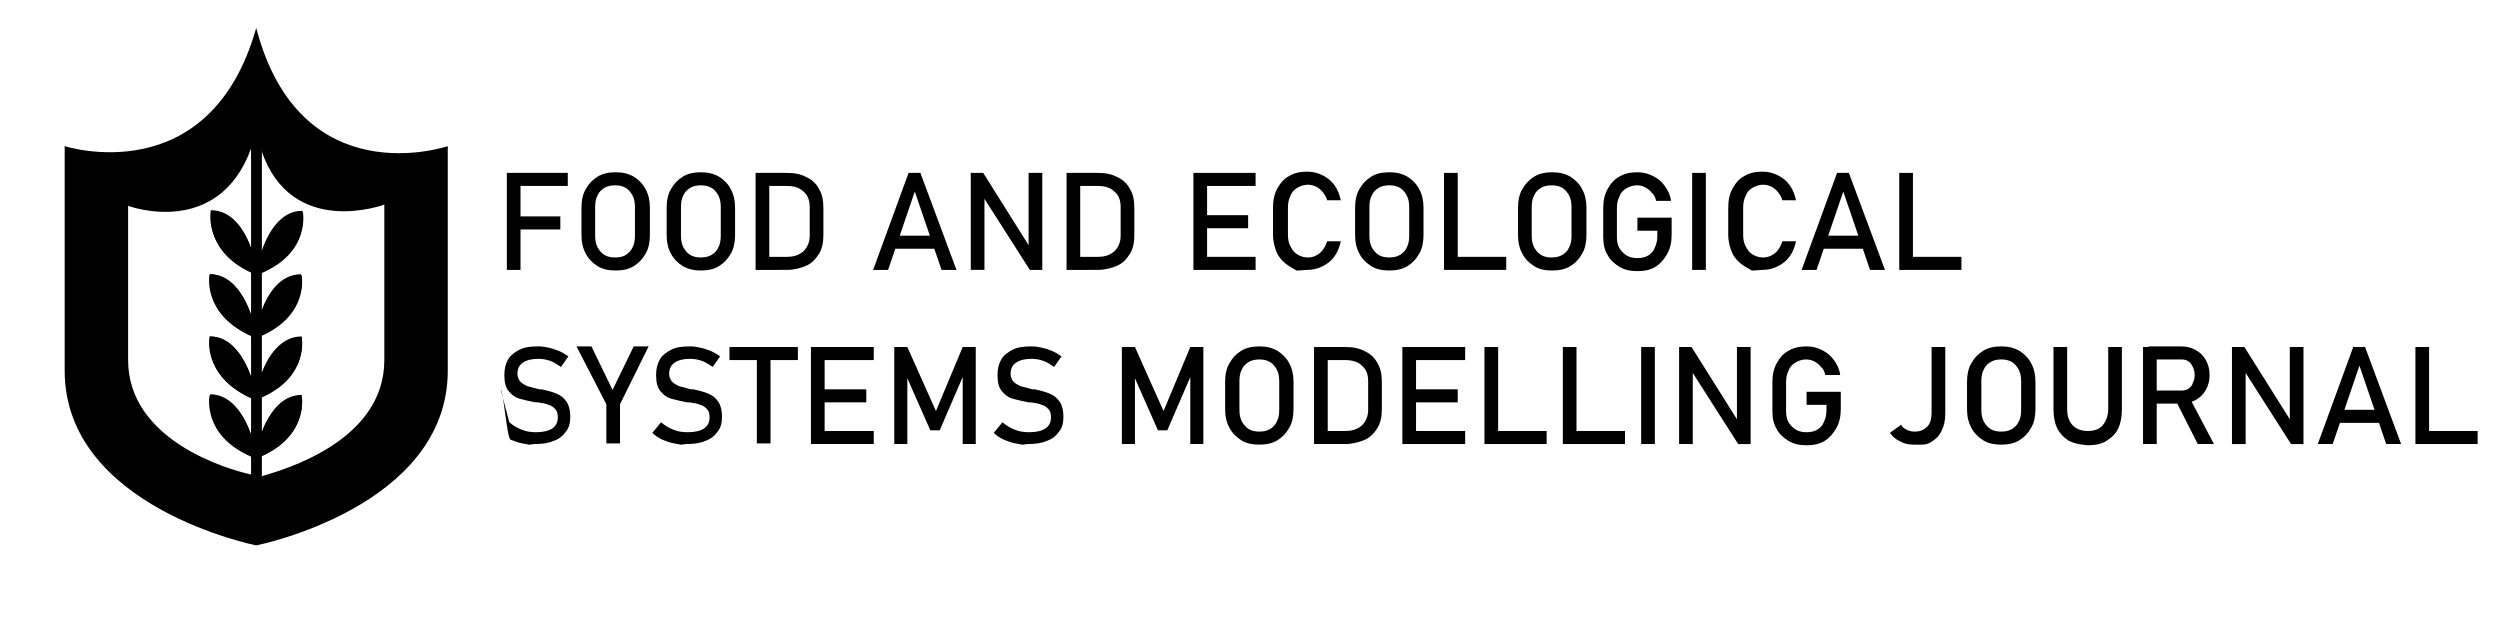 <?xml version="1.0" encoding="utf-8"?>
<!-- Generator: Adobe Illustrator 19.0.0, SVG Export Plug-In . SVG Version: 6.00 Build 0)  -->
<svg version="1.1" id="Layer_1" xmlns="http://www.w3.org/2000/svg" xmlns:xlink="http://www.w3.org/1999/xlink" x="0px" y="0px"
	 viewBox="-104 346 402 102" style="enable-background:new -104 346 402 102;" xml:space="preserve">
<style type="text/css">
	.st0{enable-background:new    ;}
</style>
<g>
	<g>
		<path d="M-55.4,379.9c-3.6,0-5.6,3.7-6.6,6.7v3.1C-54,386.3-55.4,379.9-55.4,379.9z M-61.9,396.3v3.7c7.7-3.5,6.4-9.7,6.4-9.7
			C-58.9,390-60.9,393.3-61.9,396.3z M-61.9,406.1v3.7c7.7-3.5,6.4-9.7,6.4-9.7C-58.9,400.1-60.9,403.3-61.9,406.1z M-61.9,415.5
			v3.7c7.7-3.5,6.4-9.7,6.4-9.7C-58.9,409.5-60.9,412.8-61.9,415.5z M-62.8,350.5c-7.5,26.5-30.8,19-30.8,19s0,14.1,0,36.1
			s30.8,28.1,30.8,28.1s30.8-6.1,30.8-28.1s0-36.1,0-36.1S-55.7,377.6-62.8,350.5z M-83.4,403.9c0-14.7,0-24.8,0-24.8
			s14.5,5.4,19.8-9.3v16.2c-1.1-2.8-3-6-6.4-6c0,0-1.3,6.3,6.4,9.7v7c-1-2.9-3-6.6-6.6-6.6c0,0-1.3,6.4,6.6,9.8v6.8
			c-1-2.9-3-6.6-6.6-6.6c0,0-1.3,6.4,6.6,9.8v6.1c-1-2.9-3-6.6-6.6-6.6c0,0-1.3,6.4,6.6,9.8v3.1C-67.4,421.5-83.4,416.8-83.4,403.9z
			 M-42.2,403.9c0,13-16,17.6-19.8,18.7v-3.2c7.7-3.5,6.4-9.7,6.4-9.7c-3.4,0-5.4,3.2-6.4,6v-5.8c7.7-3.5,6.4-9.7,6.4-9.7
			c-3.4,0-5.4,3.2-6.4,6v-6.4c7.7-3.5,6.4-9.7,6.4-9.7c-3.4,0-5.4,3.2-6.4,6v-6.4c8-3.5,6.6-9.8,6.6-9.8c-3.6,0-5.6,3.7-6.6,6.7
			v-16.5c4.8,14.4,19.8,8.8,19.8,8.8S-42.2,389.1-42.2,403.9z"/>
		<path d="M-61.9,399.8v6.4c1.1-2.8,3-6,6.4-6c0,0,1.3,6.3-6.4,9.7v5.7c1.1-2.8,3-6,6.4-6c0,0,1.3,6.3-6.4,9.7v3.2
			c-0.6,0.1-0.8,0.2-0.8,0.2s-0.3-0.1-0.8-0.2v-3.1c-7.9-3.5-6.6-9.8-6.6-9.8c3.6,0,5.6,3.7,6.6,6.6v-6.1c-7.9-3.5-6.6-9.8-6.6-9.8
			c3.6,0,5.6,3.7,6.6,6.6v-6.8c-7.9-3.5-6.6-9.8-6.6-9.8c3.6,0,5.6,3.7,6.6,6.6v-7c-7.7-3.5-6.4-9.7-6.4-9.7c3.4,0,5.4,3.1,6.4,6
			V370c0.3-0.8,0.6-1.7,0.8-2.7c0.2,1.1,0.4,2.1,0.8,3v16.5c1-2.9,3-6.7,6.6-6.7c0,0,1.3,6.4-6.6,9.8v6.4c1.1-2.8,3-6,6.4-6
			C-55.6,390-54.2,396.3-61.9,399.8z"/>
		<g>
			<path d="M-61.9,399.8c-0.2,0.1-0.4,0.2-0.8,0.3c-0.1,0-0.1,0-0.2,0.1c-0.1,0-0.1,0.1-0.2,0.1v-0.1c0-0.2,0.1-0.6,0.2-0.9
				c0.2-0.8,0.4-1.9,0.9-3c1.1-2.8,3-6,6.4-6C-55.6,390-54.2,396.3-61.9,399.8z"/>
			<path d="M-61.9,409.8c-0.2,0.1-0.4,0.2-0.8,0.3c-0.1,0-0.1,0-0.2,0.1c-0.1,0-0.1,0.1-0.2,0.1v-0.1c0-0.2,0.1-0.6,0.2-0.9
				c0.2-0.8,0.4-1.9,0.9-3c1.1-2.8,3-6,6.4-6C-55.6,400.1-54.2,406.3-61.9,409.8z"/>
			<path d="M-61.9,419.3c-0.2,0.1-0.4,0.2-0.8,0.3c-0.1,0-0.1,0-0.2,0.1c-0.1,0-0.1,0.1-0.2,0.1v-0.1c0-0.2,0.1-0.6,0.2-0.9
				c0.2-0.8,0.4-1.9,0.9-3c1.1-2.8,3-6,6.4-6C-55.6,409.5-54.2,415.8-61.9,419.3z"/>
			<path d="M-62.7,400.3c-0.1,0-0.1-0.1-0.2-0.1s-0.1,0-0.2-0.1c-0.2-0.1-0.3-0.1-0.6-0.2c-7.9-3.5-6.6-9.8-6.6-9.8
				c3.6,0,5.6,3.7,6.6,6.6c0.3,1,0.6,1.9,0.7,2.6c0.1,0.4,0.1,0.8,0.2,0.9C-62.7,400.3-62.7,400.3-62.7,400.3z"/>
			<path d="M-61.9,389.8c-0.1,0.1-0.3,0.1-0.6,0.2c-0.1,0-0.1,0-0.2,0.1c-0.1,0-0.1,0.1-0.2,0.1v-0.1c0-0.2,0.1-0.6,0.2-0.9
				c0.1-0.7,0.3-1.5,0.7-2.5c1-2.9,3-6.7,6.6-6.7C-55.4,379.9-54,386.3-61.9,389.8z"/>
			<path d="M-62.5,390c-0.1,0-0.1-0.1-0.2-0.1s-0.1,0-0.2-0.1c-0.2-0.1-0.6-0.2-0.8-0.3c-7.7-3.5-6.4-9.7-6.4-9.7
				c3.4,0,5.4,3.1,6.4,6c0.4,1.2,0.8,2.3,0.9,3.1c0.1,0.4,0.1,0.8,0.2,0.9C-62.5,390-62.5,390-62.5,390z"/>
			<path d="M-62.7,410.3c-0.1,0-0.1-0.1-0.2-0.1s-0.1,0-0.2-0.1c-0.2-0.1-0.3-0.1-0.6-0.2c-7.9-3.5-6.6-9.8-6.6-9.8
				c3.6,0,5.6,3.7,6.6,6.6c0.3,1,0.6,1.9,0.7,2.5c0.1,0.4,0.1,0.8,0.2,0.9C-62.7,410.3-62.7,410.3-62.7,410.3z"/>
			<path d="M-62.7,419.8c-0.1,0-0.1-0.1-0.2-0.1s-0.1,0-0.2-0.1c-0.2-0.1-0.3-0.1-0.6-0.2c-7.9-3.5-6.6-9.8-6.6-9.8
				c3.6,0,5.6,3.7,6.6,6.6c0.3,1,0.6,1.9,0.7,2.6c0.1,0.4,0.1,0.8,0.2,0.9C-62.7,419.6-62.7,419.8-62.7,419.8z"/>
			<rect x="-63.6" y="367" width="1.6" height="55.5"/>
		</g>
	</g>
</g>
<g class="st0">
	<path d="M-22.5,373.8h2.2v15.6h-2.2V373.8z M-21.5,373.8h8.8v2.1h-8.8C-21.5,375.9-21.5,373.8-21.5,373.8z M-21.5,380.8h7.6v2.1
		h-7.6V380.8z"/>
	<path d="M-7.9,388.8c-0.8-0.5-1.5-1.2-1.9-2c-0.5-0.9-0.7-1.9-0.7-3v-4.4c0-1.1,0.2-2.2,0.7-3c0.5-0.9,1.1-1.5,1.9-2
		c0.8-0.5,1.8-0.7,2.9-0.7s2,0.2,2.9,0.7c0.8,0.5,1.5,1.2,1.9,2c0.5,0.9,0.7,1.9,0.7,3v4.4c0,1.1-0.2,2.2-0.7,3
		c-0.5,0.9-1.1,1.5-1.9,2c-0.8,0.5-1.8,0.7-2.9,0.7S-7.1,389.3-7.9,388.8z M-3.4,387c0.5-0.3,0.9-0.7,1.1-1.2
		c0.3-0.5,0.4-1.2,0.4-1.9v-4.6c0-0.7-0.1-1.3-0.4-1.9c-0.3-0.5-0.6-0.9-1.1-1.2c-0.5-0.3-1.1-0.4-1.7-0.4s-1.2,0.1-1.7,0.4
		c-0.5,0.3-0.9,0.7-1.1,1.2c-0.3,0.5-0.4,1.2-0.4,1.9v4.6c0,0.7,0.1,1.3,0.4,1.9c0.3,0.5,0.6,0.9,1.1,1.2c0.5,0.3,1.1,0.4,1.7,0.4
		S-3.8,387.3-3.4,387z"/>
	<path d="M5.8,388.8c-0.8-0.5-1.5-1.2-1.9-2c-0.5-0.9-0.7-1.9-0.7-3v-4.4c0-1.1,0.2-2.2,0.7-3c0.5-0.9,1.1-1.5,1.9-2
		s1.8-0.7,2.9-0.7s2,0.2,2.9,0.7c0.8,0.5,1.5,1.2,1.9,2c0.5,0.9,0.7,1.9,0.7,3v4.4c0,1.1-0.2,2.2-0.7,3c-0.5,0.9-1.1,1.5-1.9,2
		c-0.8,0.5-1.8,0.7-2.9,0.7S6.7,389.3,5.8,388.8z M10.4,387c0.5-0.3,0.9-0.7,1.1-1.2c0.3-0.5,0.4-1.2,0.4-1.9v-4.6
		c0-0.7-0.1-1.3-0.4-1.9c-0.3-0.5-0.6-0.9-1.1-1.2c-0.5-0.3-1.1-0.4-1.7-0.4c-0.6,0-1.2,0.1-1.7,0.4s-0.9,0.7-1.1,1.2
		c-0.3,0.5-0.4,1.2-0.4,1.9v4.6c0,0.7,0.1,1.3,0.4,1.9c0.3,0.5,0.6,0.9,1.1,1.2c0.5,0.3,1.1,0.4,1.7,0.4
		C9.3,387.4,9.9,387.3,10.4,387z"/>
	<path d="M17.5,373.8h2.2v15.6h-2.2V373.8z M19,387.3h3.5c1.2,0,2-0.3,2.7-0.9c0.6-0.6,1-1.4,1-2.5v-4.6c0-1.1-0.3-1.9-1-2.5
		c-0.6-0.6-1.5-0.9-2.7-0.9H19v-2.1h3.5c1.3,0,2.3,0.2,3.2,0.7c0.9,0.4,1.6,1.1,2,1.9c0.5,0.8,0.7,1.8,0.7,3v4.4
		c0,1.2-0.2,2.2-0.7,3s-1.1,1.5-2,1.9s-2,0.7-3.2,0.7H19C19,389.4,19,387.3,19,387.3z"/>
	<path d="M42.1,373.8H44l5.8,15.6h-2.4l-4.3-12.6l-4.3,12.6h-2.4L42.1,373.8z M39,383.9h8.2v2.1H39C39,386,39,383.9,39,383.9z"/>
	<path d="M52.1,373.8h2l7.6,12.1l-0.3,0.3v-12.4h2.2v15.6h-2L54,377.5l0.3-0.3v12.2h-2.2C52.1,389.5,52.1,373.8,52.1,373.8z"/>
	<path d="M67.5,373.8h2.2v15.6h-2.2V373.8z M69,387.3h3.5c1.2,0,2-0.3,2.7-0.9c0.6-0.6,1-1.4,1-2.5v-4.6c0-1.1-0.3-1.9-1-2.5
		c-0.6-0.6-1.5-0.9-2.7-0.9H69v-2.1h3.5c1.3,0,2.3,0.2,3.2,0.7c0.9,0.4,1.6,1.1,2,1.9c0.5,0.8,0.7,1.8,0.7,3v4.4
		c0,1.2-0.2,2.2-0.7,3s-1.1,1.5-2,1.9s-2,0.7-3.2,0.7H69C69,389.4,69,387.3,69,387.3z"/>
	<path d="M87.9,373.8h2.2v15.6h-2.2V373.8z M88.9,373.8h9v2.1h-9V373.8z M88.9,380.6h7.8v2.1h-7.8V380.6z M88.9,387.3h9v2.1h-9
		V387.3z"/>
	<path d="M104.5,389.5c0,0-0.4-0.2-1.2-0.7c-0.8-0.5-1.5-1.2-1.9-2s-0.7-1.9-0.7-3.1v-4.3c0-1.2,0.2-2.2,0.7-3.1s1.1-1.6,1.9-2
		c0.8-0.5,1.8-0.7,2.9-0.7c0.9,0,1.7,0.2,2.5,0.6s1.4,0.9,1.9,1.6s0.8,1.5,1,2.4h-2.2c-0.1-0.5-0.4-0.9-0.7-1.3
		c-0.3-0.4-0.7-0.7-1.1-0.9s-0.9-0.3-1.3-0.3c-0.6,0-1.2,0.2-1.7,0.5s-0.9,0.7-1.1,1.3c-0.3,0.6-0.4,1.2-0.4,1.9v4.3
		c0,0.7,0.1,1.4,0.4,1.9c0.3,0.6,0.6,1,1.1,1.3s1,0.5,1.7,0.5c0.5,0,0.9-0.1,1.3-0.3s0.8-0.5,1.1-0.9s0.5-0.8,0.7-1.4h2.2
		c-0.2,0.9-0.5,1.7-1,2.4c-0.5,0.7-1.1,1.2-1.9,1.6s-1.6,0.6-2.5,0.6C105.1,389.5,104.5,389.5,104.5,389.5z"/>
	<path d="M116.5,388.8c-0.8-0.5-1.5-1.2-1.9-2c-0.5-0.9-0.7-1.9-0.7-3v-4.4c0-1.1,0.2-2.2,0.7-3c0.5-0.9,1.1-1.5,1.9-2
		s1.8-0.7,2.9-0.7s2,0.2,2.9,0.7c0.8,0.5,1.5,1.2,1.9,2c0.5,0.9,0.7,1.9,0.7,3v4.4c0,1.1-0.2,2.2-0.7,3c-0.5,0.9-1.1,1.5-1.9,2
		s-1.8,0.7-2.9,0.7S117.3,389.3,116.5,388.8z M121.1,387c0.5-0.3,0.9-0.7,1.1-1.2c0.3-0.5,0.4-1.2,0.4-1.9v-4.6
		c0-0.7-0.1-1.3-0.4-1.9c-0.3-0.5-0.6-0.9-1.1-1.2c-0.5-0.3-1.1-0.4-1.7-0.4s-1.2,0.1-1.7,0.4s-0.9,0.7-1.1,1.2
		c-0.3,0.5-0.4,1.2-0.4,1.9v4.6c0,0.7,0.1,1.3,0.4,1.9c0.3,0.5,0.6,0.9,1.1,1.2c0.5,0.3,1.1,0.4,1.7,0.4S120.6,387.3,121.1,387z"/>
	<path d="M128.2,373.8h2.2v15.6h-2.2V373.8z M129.3,387.3h8.9v2.1h-8.9V387.3z"/>
	<path d="M142.7,388.8c-0.8-0.5-1.5-1.2-1.9-2c-0.5-0.9-0.7-1.9-0.7-3v-4.4c0-1.1,0.2-2.2,0.7-3c0.5-0.9,1.1-1.5,1.9-2
		c0.8-0.5,1.8-0.7,2.9-0.7c1.1,0,2,0.2,2.9,0.7c0.8,0.5,1.5,1.2,1.9,2c0.5,0.9,0.7,1.9,0.7,3v4.4c0,1.1-0.2,2.2-0.7,3
		c-0.5,0.9-1.1,1.5-1.9,2s-1.8,0.7-2.9,0.7C144.4,389.5,143.5,389.3,142.7,388.8z M147.2,387c0.5-0.3,0.9-0.7,1.1-1.2
		c0.3-0.5,0.4-1.2,0.4-1.9v-4.6c0-0.7-0.1-1.3-0.4-1.9c-0.3-0.5-0.6-0.9-1.1-1.2c-0.5-0.3-1.1-0.4-1.7-0.4c-0.6,0-1.2,0.1-1.7,0.4
		s-0.9,0.7-1.1,1.2c-0.3,0.5-0.4,1.2-0.4,1.9v4.6c0,0.7,0.1,1.3,0.4,1.9c0.3,0.5,0.6,0.9,1.1,1.2c0.5,0.3,1.1,0.4,1.7,0.4
		C146.1,387.4,146.7,387.3,147.2,387z"/>
	<path d="M164.8,381v2.7c0,1.2-0.2,2.2-0.7,3.1s-1.1,1.6-1.9,2.1s-1.8,0.7-2.9,0.7s-2.1-0.2-2.9-0.7s-1.5-1.1-1.9-1.9
		c-0.5-0.8-0.7-1.8-0.7-2.9v-4.6c0-1.2,0.2-2.2,0.7-3.1s1.1-1.6,1.9-2c0.8-0.5,1.8-0.7,2.9-0.7c0.9,0,1.7,0.2,2.5,0.6
		c0.8,0.4,1.4,0.9,1.9,1.6s0.9,1.5,1,2.4h-2.4c-0.1-0.5-0.3-1-0.7-1.3c-0.3-0.4-0.7-0.7-1.1-0.9c-0.4-0.2-0.8-0.3-1.3-0.3
		c-0.6,0-1.2,0.2-1.7,0.5s-0.9,0.7-1.1,1.3c-0.3,0.6-0.4,1.2-0.4,1.9v4.6c0,0.7,0.1,1.3,0.4,1.8s0.7,0.9,1.2,1.2s1.1,0.4,1.7,0.4
		s1.2-0.1,1.7-0.4s0.9-0.7,1.1-1.3c0.3-0.6,0.4-1.2,0.4-2v-0.7h-3.2v-2.1L164.8,381L164.8,381z"/>
	<path d="M170.3,389.4h-2.2v-15.6h2.2V389.4z"/>
	<path d="M177.7,389.5c0,0-0.4-0.2-1.2-0.7c-0.8-0.5-1.5-1.2-1.9-2s-0.7-1.9-0.7-3.1v-4.3c0-1.2,0.2-2.2,0.7-3.1s1.1-1.6,1.9-2
		c0.8-0.5,1.8-0.7,2.9-0.7c0.9,0,1.7,0.2,2.5,0.6c0.8,0.4,1.4,0.9,1.9,1.6s0.8,1.5,1,2.4h-2.2c-0.1-0.5-0.4-0.9-0.7-1.3
		c-0.3-0.4-0.7-0.7-1.1-0.9c-0.4-0.2-0.9-0.3-1.3-0.3c-0.6,0-1.2,0.2-1.7,0.5s-0.9,0.7-1.1,1.3c-0.3,0.6-0.4,1.2-0.4,1.9v4.3
		c0,0.7,0.1,1.4,0.4,1.9c0.3,0.6,0.6,1,1.1,1.3s1,0.5,1.7,0.5c0.5,0,0.9-0.1,1.3-0.3c0.4-0.2,0.8-0.5,1.1-0.9
		c0.3-0.4,0.5-0.8,0.7-1.4h2.2c-0.2,0.9-0.5,1.7-1,2.4c-0.5,0.7-1.1,1.2-1.9,1.6c-0.8,0.4-1.6,0.6-2.5,0.6
		C178.2,389.5,177.7,389.5,177.7,389.5z"/>
	<path d="M191.4,373.8h1.9l5.8,15.6h-2.4l-4.3-12.6l-4.3,12.6h-2.4L191.4,373.8z M188.3,383.9h8.2v2.1h-8.2V383.9z"/>
	<path d="M201.4,373.8h2.2v15.6h-2.2V373.8z M202.5,387.3h8.9v2.1h-8.9V387.3z"/>
</g>
<g class="st0">
	<path d="M-19,417.5c0,0-0.3-0.1-1-0.2s-1.3-0.4-1.9-0.6c-0.6-0.3-1.1-7.6-1.6-8.1l1.4,5.3c0.6,0.5,1.2,0.9,2,1.2
		c0.7,0.3,1.5,0.4,2.3,0.4c1.1,0,2-0.2,2.6-0.6s0.9-1,0.9-1.8l0,0c0-0.5-0.1-1-0.4-1.3s-0.6-0.6-1.1-0.7c-0.4-0.2-1-0.3-1.7-0.4
		c0,0,0,0-0.1,0c0,0,0,0-0.1,0h-0.2c-1-0.2-1.9-0.4-2.6-0.6s-1.2-0.6-1.7-1.2s-0.7-1.4-0.7-2.6l0,0c0-1,0.2-1.8,0.6-2.5
		s1.1-1.2,1.9-1.6s1.8-0.5,3-0.5c0.6,0,1.1,0.1,1.6,0.2s1.1,0.3,1.6,0.5s1,0.5,1.6,0.9l-1.2,1.7c-0.6-0.4-1.2-0.8-1.8-1
		c-0.6-0.2-1.2-0.3-1.8-0.3c-1.1,0-1.9,0.2-2.5,0.6s-0.9,1-0.9,1.8l0,0c0,0.5,0.2,1,0.5,1.3s0.7,0.5,1.1,0.7
		c0.5,0.1,1.1,0.3,1.9,0.5h0.1h0.1h0.1h0.1c0.9,0.2,1.7,0.4,2.4,0.7s1.2,0.7,1.6,1.3c0.4,0.6,0.6,1.4,0.6,2.4l0,0
		c0,1-0.2,1.8-0.7,2.4c-0.5,0.7-1.1,1.2-2,1.5c-0.9,0.4-1.9,0.5-3.1,0.5C-18.6,417.5-19,417.5-19,417.5z"/>
	<path d="M-4.3,411v6.3h-2.2V411l-4.8-9.3h2.4l3.4,7l3.4-7h2.4L-4.3,411z"/>
	<path d="M5.4,417.5c0,0-0.3-0.1-1-0.2s-1.3-0.4-1.9-0.6c-0.6-0.3-1.1-0.6-1.6-1.1l1.4-1.7c0.6,0.5,1.2,0.9,2,1.2
		c0.7,0.3,1.5,0.4,2.3,0.4c1.1,0,2-0.2,2.6-0.6c0.6-0.4,0.9-1,0.9-1.8l0,0c0-0.5-0.1-1-0.4-1.3s-0.6-0.6-1.1-0.7
		c-0.4-0.2-1-0.3-1.7-0.4c0,0,0,0-0.1,0c0,0,0,0-0.1,0H6.5c-1-0.2-1.9-0.4-2.6-0.6s-1.2-0.6-1.7-1.2s-0.7-1.4-0.7-2.6l0,0
		c0-1,0.2-1.8,0.6-2.5s1.1-1.2,1.9-1.6s1.8-0.5,3-0.5c0.6,0,1.1,0.1,1.6,0.2s1.1,0.3,1.6,0.5s1,0.5,1.6,0.9l-1.2,1.7
		c-0.6-0.4-1.2-0.8-1.8-1c-0.6-0.2-1.2-0.3-1.8-0.3c-1.1,0-1.9,0.2-2.5,0.6s-0.9,1-0.9,1.8l0,0c0,0.5,0.2,1,0.5,1.3s0.7,0.5,1.1,0.7
		c0.5,0.1,1.1,0.3,1.9,0.5h0.1h0.1h0.1h0.1c0.9,0.2,1.7,0.4,2.4,0.7c0.7,0.3,1.2,0.7,1.6,1.3c0.4,0.6,0.6,1.4,0.6,2.4l0,0
		c0,1-0.2,1.8-0.7,2.4c-0.5,0.7-1.1,1.2-2,1.5c-0.9,0.4-1.9,0.5-3.1,0.5C5.8,417.5,5.4,417.5,5.4,417.5z"/>
	<path d="M13.3,401.8h11v2.1h-11C13.3,403.9,13.3,401.8,13.3,401.8z M17.7,403h2.2v14.3h-2.2V403z"/>
	<path d="M26.4,401.8h2.2v15.6h-2.2V401.8z M27.5,401.8h9v2.1h-9V401.8z M27.5,408.6h7.8v2.1h-7.8C27.5,410.8,27.5,408.6,27.5,408.6
		z M27.5,415.3h9v2.1h-9V415.3z"/>
	<path d="M50.8,401.8h2.1v15.6h-2.1v-11.7l0.1,0.7l-3.8,8.8h-1.5l-3.8-8.6l0.1-0.9v11.7h-2.1v-15.6h2.1l4.6,10.3L50.8,401.8z"/>
	<path d="M60.3,417.5c0,0-0.3-0.1-1-0.2s-1.3-0.4-1.9-0.6c-0.6-0.3-1.1-0.6-1.6-1.1l1.4-1.7c0.6,0.5,1.2,0.9,2,1.2
		c0.7,0.3,1.5,0.4,2.3,0.4c1.1,0,2-0.2,2.6-0.6c0.6-0.4,0.9-1,0.9-1.8l0,0c0-0.5-0.1-1-0.4-1.3s-0.6-0.6-1.1-0.7
		c-0.4-0.2-1-0.3-1.7-0.4c0,0,0,0-0.1,0c0,0,0,0-0.1,0h-0.2c-1-0.2-1.9-0.4-2.6-0.6c-0.7-0.2-1.2-0.6-1.7-1.2s-0.7-1.4-0.7-2.6l0,0
		c0-1,0.2-1.8,0.6-2.5c0.4-0.7,1.1-1.2,1.9-1.6c0.8-0.4,1.8-0.5,3-0.5c0.6,0,1.1,0.1,1.6,0.2s1.1,0.3,1.6,0.5s1,0.5,1.6,0.9
		l-1.2,1.7c-0.6-0.4-1.2-0.8-1.8-1c-0.6-0.2-1.2-0.3-1.8-0.3c-1.1,0-1.9,0.2-2.5,0.6s-0.9,1-0.9,1.8l0,0c0,0.5,0.2,1,0.5,1.3
		s0.7,0.5,1.1,0.7c0.5,0.1,1.1,0.3,1.9,0.5h0.1h0.1h0.1h0.1c0.9,0.2,1.7,0.4,2.4,0.7s1.2,0.7,1.6,1.3c0.4,0.6,0.6,1.4,0.6,2.4l0,0
		c0,1-0.2,1.8-0.7,2.4c-0.5,0.7-1.1,1.2-2,1.5c-0.9,0.4-1.9,0.5-3.1,0.5C60.7,417.5,60.3,417.5,60.3,417.5z"/>
	<path d="M87.4,401.8h2.1v15.6h-2.1v-11.7l0.1,0.7l-3.8,8.8h-1.5l-3.8-8.6l0.1-0.9v11.7h-2.1v-15.6h2.1l4.6,10.3L87.4,401.8z"/>
	<path d="M95.6,416.8c-0.8-0.5-1.5-1.2-1.9-2c-0.5-0.9-0.7-1.9-0.7-3v-4.4c0-1.1,0.2-2.2,0.7-3c0.5-0.9,1.1-1.5,1.9-2
		s1.8-0.7,2.9-0.7s2,0.2,2.9,0.7c0.8,0.5,1.5,1.2,1.9,2c0.5,0.9,0.7,1.9,0.7,3v4.4c0,1.1-0.2,2.2-0.7,3c-0.5,0.9-1.1,1.5-1.9,2
		s-1.8,0.7-2.9,0.7S96.4,417.3,95.6,416.8z M100.2,415c0.5-0.3,0.9-0.7,1.1-1.2c0.3-0.5,0.4-1.2,0.4-1.9v-4.6c0-0.7-0.1-1.3-0.4-1.9
		c-0.3-0.5-0.6-0.9-1.1-1.2c-0.5-0.3-1.1-0.4-1.7-0.4s-1.2,0.1-1.7,0.4s-0.9,0.7-1.1,1.2c-0.3,0.5-0.4,1.2-0.4,1.9v4.6
		c0,0.7,0.1,1.3,0.4,1.9c0.3,0.5,0.6,0.9,1.1,1.2c0.5,0.3,1.1,0.4,1.7,0.4S99.7,415.3,100.2,415z"/>
	<path d="M107.3,401.8h2.2v15.6h-2.2V401.8z M108.8,415.3h3.5c1.2,0,2-0.3,2.7-0.9c0.6-0.6,1-1.4,1-2.5v-4.6c0-1.1-0.3-1.9-1-2.5
		c-0.6-0.6-1.5-0.9-2.7-0.9h-3.5v-2.1h3.5c1.3,0,2.3,0.2,3.2,0.7c0.9,0.4,1.6,1.1,2,1.9c0.5,0.8,0.7,1.8,0.7,3v4.4
		c0,1.2-0.2,2.2-0.7,3s-1.1,1.5-2,1.9s-2,0.7-3.2,0.7h-3.5V415.3z"/>
	<path d="M121.5,401.8h2.2v15.6h-2.2V401.8z M122.6,401.8h9v2.1h-9V401.8z M122.6,408.6h7.8v2.1h-7.8V408.6z M122.6,415.3h9v2.1h-9
		V415.3z"/>
	<path d="M134.7,401.8h2.2v15.6h-2.2V401.8z M135.8,415.3h8.9v2.1h-8.9V415.3z"/>
	<path d="M147.3,401.8h2.2v15.6h-2.2V401.8z M148.4,415.3h8.9v2.1h-8.9V415.3z"/>
	<path d="M162.1,417.4h-2.2v-15.6h2.2V417.4z"/>
	<path d="M166,401.8h2l7.6,12.1l-0.3,0.3v-12.4h2.2v15.6h-2l-7.6-11.9l0.3-0.3v12.2H166V401.8z"/>
	<path d="M192,409v2.7c0,1.2-0.2,2.2-0.7,3.1s-1.1,1.6-1.9,2.1s-1.8,0.7-2.9,0.7s-2.1-0.2-2.9-0.7s-1.5-1.1-1.9-1.9
		c-0.5-0.8-0.7-1.8-0.7-2.9v-4.6c0-1.2,0.2-2.2,0.7-3.1s1.1-1.6,1.9-2c0.8-0.5,1.8-0.7,2.9-0.7c0.9,0,1.7,0.2,2.5,0.6
		c0.8,0.4,1.4,0.9,1.9,1.6s0.9,1.5,1,2.4h-2.4c-0.1-0.5-0.3-1-0.7-1.3c-0.3-0.4-0.7-0.7-1.1-0.9c-0.4-0.2-0.8-0.3-1.3-0.3
		c-0.6,0-1.2,0.2-1.7,0.5s-0.9,0.7-1.1,1.3c-0.3,0.6-0.4,1.2-0.4,1.9v4.6c0,0.7,0.1,1.3,0.4,1.8s0.7,0.9,1.2,1.2s1.1,0.4,1.7,0.4
		s1.2-0.1,1.7-0.4s0.9-0.7,1.1-1.3c0.3-0.6,0.4-1.2,0.4-2v-0.7h-3.2v-2.1L192,409L192,409z"/>
	<path d="M201.6,417c-0.7-0.3-1.3-0.8-1.7-1.4l1.8-1.3c0.2,0.4,0.5,0.6,0.9,0.8c0.4,0.2,0.8,0.3,1.3,0.3c0.9,0,1.5-0.3,2-0.8
		s0.7-1.3,0.7-2.2v-10.6h2.2v10.7c0,1.1-0.2,2-0.6,2.8s-0.9,1.3-1.7,1.8c-0.8,0.5-1.6,0.4-2.6,0.4C203,417.5,202.3,417.4,201.6,417z
		"/>
	<path d="M214.9,416.8c-0.8-0.5-1.5-1.2-1.9-2c-0.5-0.9-0.7-1.9-0.7-3v-4.4c0-1.1,0.2-2.2,0.7-3c0.5-0.9,1.1-1.5,1.9-2
		s1.8-0.7,2.9-0.7s2,0.2,2.9,0.7c0.8,0.5,1.5,1.2,1.9,2c0.5,0.9,0.7,1.9,0.7,3v4.4c0,1.1-0.2,2.2-0.7,3c-0.5,0.9-1.1,1.5-1.9,2
		c-0.8,0.5-1.8,0.7-2.9,0.7C216.7,417.5,215.7,417.3,214.9,416.8z M219.5,415c0.5-0.3,0.9-0.7,1.1-1.2c0.3-0.5,0.4-1.2,0.4-1.9v-4.6
		c0-0.7-0.1-1.3-0.4-1.9c-0.3-0.5-0.6-0.9-1.1-1.2c-0.5-0.3-1.1-0.4-1.7-0.4c-0.6,0-1.2,0.1-1.7,0.4s-0.9,0.7-1.1,1.2
		c-0.3,0.5-0.4,1.2-0.4,1.9v4.6c0,0.7,0.1,1.3,0.4,1.9c0.3,0.5,0.6,0.9,1.1,1.2c0.5,0.3,1.1,0.4,1.7,0.4
		C218.4,415.4,219,415.3,219.5,415z"/>
	<path d="M228.7,416.9c-0.8-0.5-1.4-1.1-1.9-2c-0.4-0.9-0.6-1.9-0.6-3.1v-10h2.2v10c0,1.1,0.3,2,0.9,2.6s1.4,0.9,2.4,0.9
		c1.1,0,1.9-0.3,2.4-0.9s0.9-1.5,0.9-2.6v-10h2.2v10c0,1.2-0.2,2.3-0.6,3.1c-0.4,0.9-1.1,1.5-1.9,2s-1.8,0.7-3,0.7
		C230.5,417.5,229.5,417.3,228.7,416.9z"/>
	<path d="M240.6,401.8h2.2v15.6h-2.2V401.8z M241.5,408.8h5.3c0.4,0,0.8-0.1,1.1-0.3c0.3-0.2,0.6-0.5,0.7-0.9
		c0.2-0.4,0.3-0.8,0.3-1.3s-0.1-0.9-0.3-1.3c-0.2-0.4-0.4-0.7-0.7-0.9c-0.3-0.2-0.7-0.3-1.1-0.3h-5.3v-2.1h5.2
		c0.9,0,1.7,0.2,2.4,0.6c0.7,0.4,1.2,0.9,1.6,1.6s0.6,1.5,0.6,2.4s-0.2,1.7-0.6,2.4c-0.4,0.7-0.9,1.2-1.6,1.6s-1.5,0.6-2.4,0.6h-5.2
		V408.8z M245.8,410.3l2.2-0.5l4,7.6h-2.6L245.8,410.3z"/>
	<path d="M254.9,401.8h2l7.6,12.1l-0.3,0.3v-12.4h2.2v15.6h-2l-7.6-11.9l0.3-0.3v12.2h-2.2V401.8z"/>
	<path d="M274.4,401.8h1.9l5.8,15.6h-2.4l-4.3-12.6l-4.3,12.6h-2.4L274.4,401.8z M271.3,411.9h8.2v2.1h-8.2V411.9z"/>
	<path d="M284.4,401.8h2.2v15.6h-2.2V401.8z M285.5,415.3h8.9v2.1h-8.9V415.3z"/>
</g>
<g class="st0">
	<path d="M-23.7,420.3l0.8,7"/>
</g>
<g id="Layer_2">
</g>
</svg>
